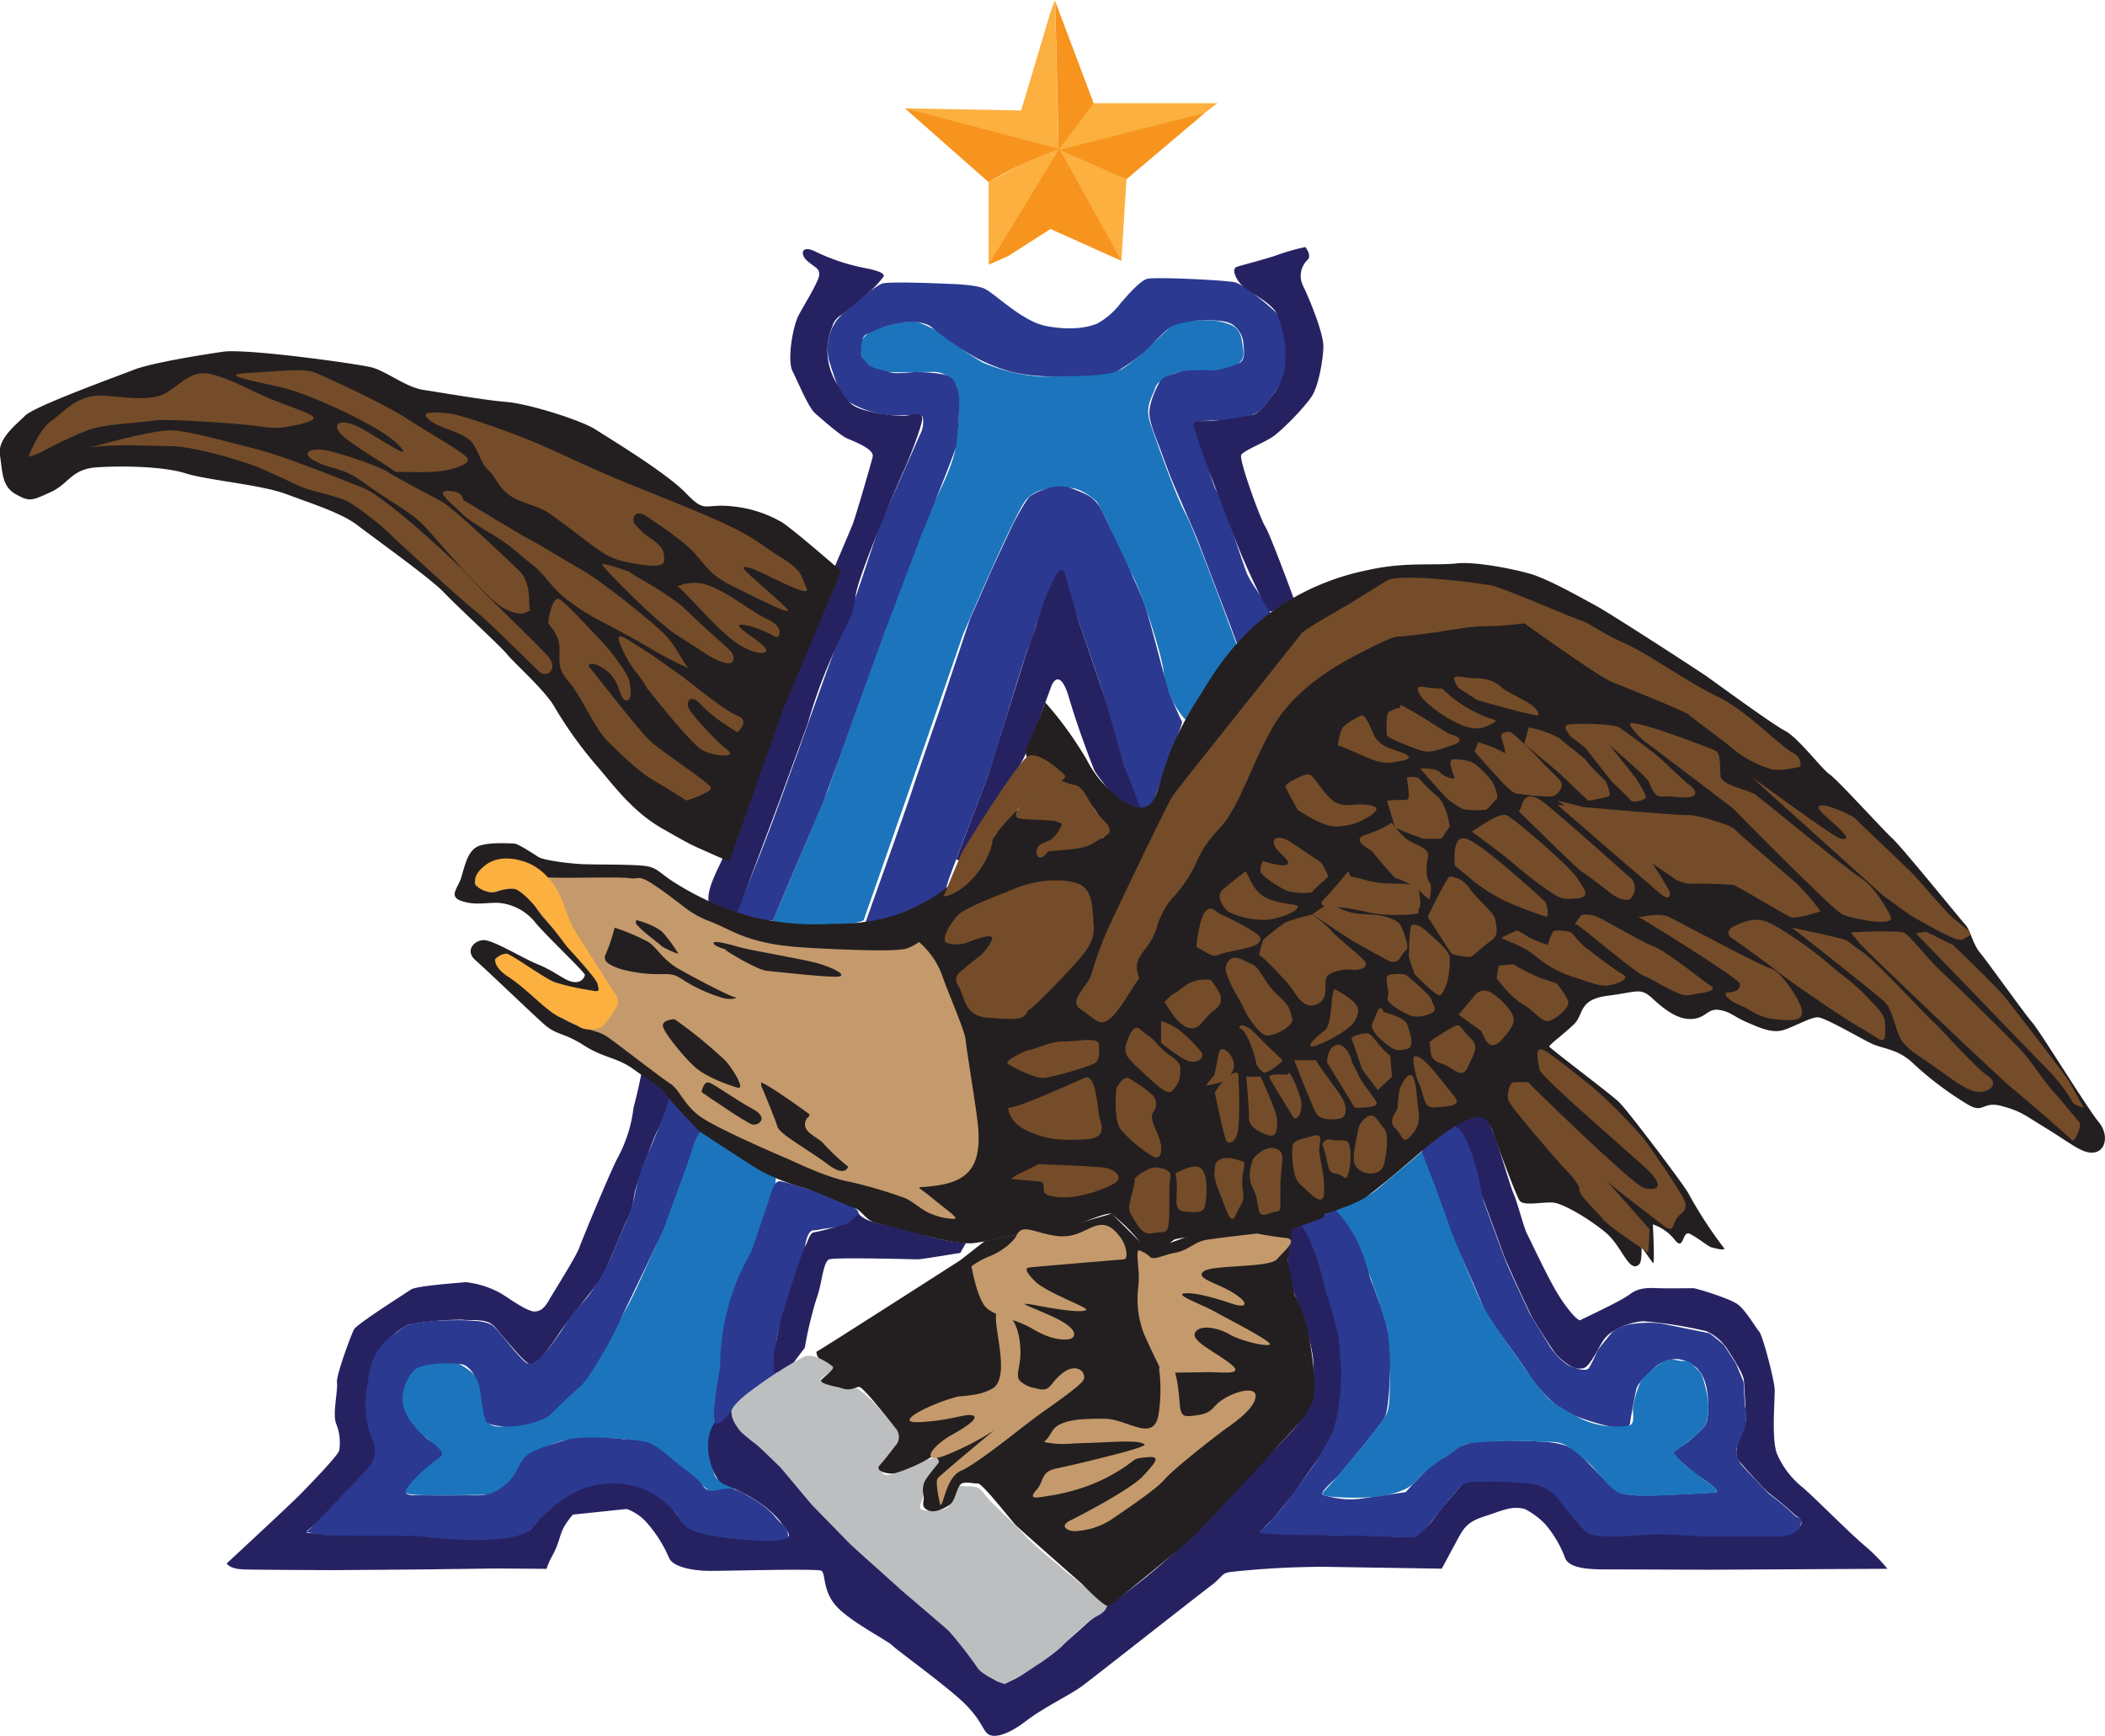 <svg id="Layer_14" data-name="Layer 14" xmlns="http://www.w3.org/2000/svg" viewBox="0 0 372.67 307.34"><defs><style>.cls-1{fill:#1c75bc;}.cls-2{fill:#262262;}.cls-3{fill:#2b3990;}.cls-4{fill:#bcbec0;}.cls-5{fill:#fbb040;}.cls-6{fill:#f7941d;}.cls-7{fill:#231f20;}.cls-8{fill:#c49a6c;}.cls-9{fill:#754c29;}</style></defs><path class="cls-1" d="M255.21,652.36c3.54.24,4.32,0,4.36-.18s-.06-.35-1.51-1.07c-2.28-1.14-1.82-1.26-2.51-3.65s.69-5,1.14-8.44.91-14.49,1.6-16.89,4.56-11.63,6.39-16.54,2.73-9.12,1.94-9.46-3.88-3.31-6.39-4.91-6.16-4.45-6.16-4.45a32.54,32.54,0,0,1-1.94,4.68c-.91,1.83-4.79,14-6.85,18.37s-3.65,8.55-6.27,12.66a79.74,79.74,0,0,1-11.36,13.8,16.2,16.2,0,0,1-7.35,4.28c-1.33.33-3.07.73-4.1-.17-1.34-1.18.1-3.13-.92-5.94-1.34-3.72-5.58-5.14-6.16-5.24-4.56-.8-4.22-.23-6.38,1.14s-2.4,5.93-1.81,8.67a4.45,4.45,0,0,0,.71,1.67c1.2,1.66,2.88,1.29,4.18,3a3.1,3.1,0,0,1,.76,2.1c-.12,1-1,1.6-2.12,2.53-2,1.64-3.72,3.13-3.51,4s3,.9,14.22.7a6.49,6.49,0,0,0,2.41-.47c1.78-.75,2.49-2.09,3.52-3.41.5-.64,3.75-4.73,8.33-5.74.36-.08,1.49-.13,3.76-.23a39,39,0,0,1,6.81,0,17.19,17.19,0,0,1,5.85,2Z" transform="translate(-129.57 -388.35)"/><path class="cls-2" d="M231,656.53l9.52-1a8.58,8.58,0,0,1,3.5,2.36,22.93,22.93,0,0,1,4,6.31c.68,1.6,4.1,2.2,6.61,2.28s19.62-.46,20.38,0,.15,3.65,2.74,6.39,8.9,5.93,9.81,6.84,10,7.45,12.93,10.42,3,4.49,4,5.25,3.42.23,6.69-2.28,7.76-4.57,10-6.24,20.3-15.89,22.74-17.72,1.67-2.28,4-2.51a155.9,155.9,0,0,1,16-.86l20.91.33s1.6-3,2.74-5.1,1.75-3.19,4.86-4.18,4.72-1.9,7.08-1.29a13.53,13.53,0,0,1,3.7,2.77,20,20,0,0,1,3.37,5.71c.57,2,4,2.22,7.24,2.22s18.2.06,18.2.06l31.71-.17a33.18,33.18,0,0,0-4.39-4.39c-3.26-2.85-8.67-8.39-10.73-10.1a15.37,15.37,0,0,1-4.39-5.76c-1.08-2.34-.4-9.87-.46-11.52s-2.11-9.52-2.73-10.21-2.4-3.82-3.82-4.85-7.3-2.85-7.88-2.85-4.44.06-6.15,0-3.43-.17-5.08,1.09-8.38,4.33-8.73,4.56-2.05-1.49-3.93-4.51-5-9.81-5.53-10.78-1.77-5.81-2.34-7-2.8-9-3.54-10.66-.85-2.62-1.37-3.25-.74-1.09-1.94,0l-3.82,1.62a64.78,64.78,0,0,1,2.85,6.13c1.12,2.78,1.3,4.43,2.57,7.48.28.68,3.08,8.38,3.59,9.75s4.51,10,4.91,10.72,3,4.79,3.82,6,3.19,3.08,4.28,3.08,1.37.17,2.73-1.94,1.66-3.71,3.77-4.79a11.35,11.35,0,0,1,5.07-1.65,76,76,0,0,1,11.18,1.76,8.87,8.87,0,0,1,3.65,3.08c.92,1.49,2.91,4.4,3,5.71s.28,5.19.34,6.61-1,2.51-1.14,3.37-1.2,3,.06,4.39,3.93,4.45,5.25,5.59a58,58,0,0,1,4.67,3.93c.08,0,1,.51,1,1.22a1,1,0,0,1-.14.48,2.49,2.49,0,0,1-1.09,1.07,7.73,7.73,0,0,1-3.84.83,200.07,200.07,0,0,0-20.82-.4c-1.76,0-9.75.23-10.83,0a3.34,3.34,0,0,1-1.18-.38,6.31,6.31,0,0,1-1.41-1.38l-.63-.71c-1.93-2.27-2.75-4.2-4.88-5.46a9.17,9.17,0,0,0-1.66-.73,12.46,12.46,0,0,0-4.16-.69c-5.66-.13-8.5-.17-9.41.57-.29.24-.06.11-2.81,3.28-.29.33-.81.93-1.46,1.77s-.73,1-1,1.39a8,8,0,0,1-2.85,2.3,9.05,9.05,0,0,1-4.11.52c-.79,0-.91-.06-2.48-.13-1.3,0-2.23-.06-2.77-.06-3.24,0-8.87-.18-12-.29-1.47-.05-3.61-.14-6.22-.29a13.85,13.85,0,0,1,2-2.16s3.53-4.11,4.22-5.14,2.74-4.05,3.48-5,3.29-5.08,3.67-6.92,1-6.18,1.06-7.17c.32-4.16-.38-7.2-1.14-11.4-1.83-10.18-3.5-9.82-4.36-14.35-.09-.43-.3-1.63-1.18-2.06a2.8,2.8,0,0,0-2.4.37,21.45,21.45,0,0,0-.2,8.81c.53,2.69,1.17,3.07,2.63,8,1,3.42,1.55,5.27,1.6,7.82a19.49,19.49,0,0,1-1.11,6.89c-1.21,3.3-2.9,4.61-7.45,9.28-5.9,6.06-4.71,5.56-10.19,11-2.17,2.16-4.82,4.79-8.55,8-6.77,5.82-8.22,5.9-13.05,10.38,0,0-3.68,3.42-6.62,5.57l-2.39,1.73c-1.55,1.12-1.84,1.35-2.46,1.73-2.26,1.38-3.12,1.3-3.46,1.25a3,3,0,0,1-1.32-.6,15.46,15.46,0,0,1-4.43-5.1c-.48-1-5.68-5.46-16-14.42-2-1.7-3.57-3.07-5.48-5-1.12-1.13-2-2.1-3.68-3.76-.24-.25-.9-.9-1.74-1.79s-1.22-1.34-1.48-1.64c-.54-.62-.92-1.09-1.12-1.33s-1.62-2-2.73-3.26a37.05,37.05,0,0,0-4.92-4.95c-.18-.14-.8-.61-1.62-1.3a15.6,15.6,0,0,1-1.56-1.4c-1.38-1.59-.93-3.12-1.73-3.44s-2.07.81-2.76,1.7c-2.92,3.75-.41,9.69.76,10.72.52.46.48.33,2.58,1.28,5.27,2.39,7.45,4.91,8.31,6.06s1.68,2.09,1.14,2.45c-.34.23-6.21.23-9.81.11s-8-1.54-9.29-3.3-2.91-4.05-4.39-4.8-4.85-2.16-6.45-2-10.21,1.65-10.95,2.79a71.26,71.26,0,0,1-4.79,6c-.46.34-7.3.85-8.38.8s-13.07-.23-13.81-.17-6.5.17-10.38,0-6.27,0-6.84-.17.45-.63,2.45-2.45,3.48-3.94,5-4.79,5.59-6.39,5.48-7,.51-1-.92-3.42c0,0-1.31-3.77-1.54-4.74s.92-6.44.92-7,1.48-2.85,2.16-3.94a15,15,0,0,1,4.28-3.48,51.87,51.87,0,0,1,9.58-.91c1.71.23,4.39-.34,5.76,1.26s3.65,4.33,4.74,5.42,2.05,1.93,2.79,1,2.8-3.59,3.82-5.19,6.9-8.95,7.47-9.69,3.94-9.13,4.45-10.15c1.81-3.61.83-3.56,2.17-7.3,1.94-5.42,2.91-8.13,3.85-9.71s2.33-3.59,1.58-5a4.47,4.47,0,0,0-1.25-1.47,5.71,5.71,0,0,0-1.21-1.47,6,6,0,0,0-2.45-1.24c-.31,1.59-.75,3.65-1.38,6a24.73,24.73,0,0,1-2.73,8.73c-1,1.71-6.28,14.37-6.85,16s-4.62,8-5.36,9.3-1.42,2.05-2.62,2.05-3.94-1.94-5.71-3.08a16.3,16.3,0,0,0-6.44-2.11c-.91.11-8.73.63-9.7,1.31s-9.58,6.1-10.09,7.07-3.2,8.22-3,9.41-.8,5.48-.18,7.19a8.93,8.93,0,0,1,.57,4.85c-.34,1-5.19,6-6.9,7.75s-13,12.21-13,12.21.34,1,3.14,1.08,15.8.12,16,.12l15.4-.12,12.94-.17,9.13.06a13,13,0,0,1,1-2.28c1.38-2.51,1.25-3.7,2.16-5.25A13.28,13.28,0,0,1,231,656.53Z" transform="translate(-129.57 -388.35)"/><path class="cls-3" d="M183.76,659.63c.69-.38,7.38-7.53,8.6-8.83,1.95-2.07,3.36-3.19,3.57-5.17s-1.06-2.8-1.52-6.37a19.24,19.24,0,0,1,.15-5.34c.33-2.49.62-4.72,2.07-6.7a9.24,9.24,0,0,1,2.31-2.36c.25-.17.72-.44,1.44-1a9.83,9.83,0,0,1,1-.7,5,5,0,0,1,1.93-.53c1.62-.23,2.42-.34,2.74-.37s1.8-.14,4-.15a30.48,30.48,0,0,1,3.58.13,7.22,7.22,0,0,1,2.93.66c.27.16.54.36,1.86,1.92,1.12,1.32,1.59,2,2.56,3.07,1.57,1.78,1.92,1.88,2.13,1.91.8.12,1.66-.41,3.34-2.38a53.59,53.59,0,0,0,3.83-5.5c2-2.9,2.32-2.38,4.3-5.31a33.63,33.63,0,0,0,3-5.27c.48-1.06.64-1.57,1.79-4.24.76-1.78,1-2.23,1.26-2.89,1.49-3.52,1.2-4.81,2.4-8.55.73-2.29.91-2,2.62-6.27,1.14-2.84,2-5.21,2.49-6.78a16.09,16.09,0,0,0,2.43,2.7c1.64,1.45,2.76,1.81,2.9,2.9.08.61-.22.85-.87,2.34-.51,1.19-.6,1.68-1.1,3.17-.78,2.36-3.15,8.57-4.33,11.94-.53,1.52-7.6,15.89-8.29,17.49s-4.94,9.35-6.69,10.8-4.49,4.18-5.25,4.94-3.8,1.83-6.46,2-4.18-.31-4.72-.69-.91-3.87-1.21-5.78-1.75-4.18-3.12-4.48-7.68-.46-8.75,1.29a7.45,7.45,0,0,0-1.82,5.4c.4,3.16,3.44,5.7,4.19,6.33,1.26,1.06,3,2.1,2.73,3a.88.88,0,0,1-.38.45,29.9,29.9,0,0,0-5.25,4.72c-.77.95-.83,1.36-.71,1.6s.92.37,1.2.37c3,0,6,.07,9,0,2.59,0,3.95.19,5.76-.74a7.77,7.77,0,0,0,1.25-.81c2.87-2.18,2.37-4.27,4.67-5.86a19.16,19.16,0,0,1,3.46-1.42c1.06-.38,2.16-.73,2.86-.92s3.14-.81,9.45-.26c3.07.27,4.6.4,5.34.71,2.31,1,3.36,2.47,6.92,5.09a15.69,15.69,0,0,1,1.44,1.18c1.3,1.21,1.16,1.51,1.76,1.9,1.48,1,2.79-.59,5.32.18a11.42,11.42,0,0,1,2.08,1.05,20.43,20.43,0,0,1,3.29,2.19c1.46,1.21,1.49,1.63,2.89,2.93a3.24,3.24,0,0,1,.56.69,2.52,2.52,0,0,1,.43,1.38c-.27,1.15-6.12.71-8,.56-8.07-.68-9.66-1.8-10.57-2.74s-.61-1.18-1.83-2.52a14.74,14.74,0,0,0-5.85-3.91,15.24,15.24,0,0,0-10.68.42,21.18,21.18,0,0,0-6.54,4.68c-1.49,1.42-1.54,1.77-2.32,2.49,0,0-3.32,3-20,.93l-16-.08Z" transform="translate(-129.57 -388.35)"/><path class="cls-3" d="M257.07,630.42a40.68,40.68,0,0,1,5.5-20.43c1.38-4,2.37-6.91,2.94-8.62.85-2.52,1-3.7,2.06-3.87.45-.08,5.17,1.44,8,2.28s5.32,2.13,5.86,3,.15,2.66-1.3,2.66a33,33,0,0,0-3.95.39c-1.45.15-1.45.3-2.66.38s-1.52,3.49-1.52,3.49c-.5,1.36-1.92,5.29-3.2,9.22-.37,1.16-.87,2.74-1.34,4.82a20.14,20.14,0,0,0-.45,2.24c-.34,3.13.74,4.77-.22,5.68-.16.14-.16.08-1.52,1l-.85.6c-.48.34-1.24.88-2.11,1.55a18.64,18.64,0,0,0-1.76,1.46,15.14,15.14,0,0,0-1.39,1.79c-.29.37-2,2.56-2.68,2.36S255.66,638.31,257.07,630.42Z" transform="translate(-129.57 -388.35)"/><path class="cls-3" d="M378.44,652.55a83.37,83.37,0,0,1,6-6.08,16.35,16.35,0,0,1,6.54-2.89,104.52,104.52,0,0,1,10.95,0c2.51.15,5.25.3,7.22,2.21,1.45,1.39,3.88,4.05,5.86,5.85a4.55,4.55,0,0,0,2.09,1.21,10.26,10.26,0,0,0,1.34.19c.11,0,.69.07,1.33.09,1.64.06,4.65-.08,6.11-.15l4.42-.21,1.12-.06c2.21-.13.6-.05,1.15-.08l.4,0a.57.57,0,0,0,.29,0,.54.54,0,0,0,.24-.23c.22-.42-2.44-2.2-2.45-2.2a31.7,31.7,0,0,1-4.94-4.11.67.67,0,0,1-.21-.41c0-.61,1-.89,2.65-2.16.6-.47,1-.87,1.85-1.65,0,0,.29-.28.7-.74a3.81,3.81,0,0,0,.44-.56,3.08,3.08,0,0,0,.28-.84s.07-.35.1-.68c.48-5.39-1.25-7.63-1.25-7.63a5.69,5.69,0,0,0-4.25-2.44,6.32,6.32,0,0,0-4.19,1.75c-1,1.07-2.73,2.44-3,3.73s-1,5.17-1.07,5.78-.22.76-1.75.91-8.54-2-10.31-3.2a25.64,25.64,0,0,1-6-6.46c-1.59-2.51-7.07-9.66-7.9-11.63-.92-2.16-.78-2-3.73-8.6-.68-1.51-1.29-2.85-2.06-4.84-1.15-2.94-1.08-3.22-1.9-5.35-2.2-5.71-4-7-3.23-8.83.3-.69,1.21-1.37,3-2.73,1.47-1.12,2.21-1.67,2.8-1.61s1.82.51,3.73,6.86c1,3.24.7,4.35,1.65,6.9.85,2.31,3.3,9.12,4,10.75s3.87,8.41,4,8.64,3.44,5.61,3.65,5.93a11.2,11.2,0,0,0,3.06,3.06c1.34.66,3.17,1.22,3.7.54a24.33,24.33,0,0,0,1.48-3c.35-.64,2.61-3.3,2.61-3.3a7.5,7.5,0,0,1,3-1.42,20.22,20.22,0,0,1,5.42-.21c.69.1,8.79,1.76,8.79,1.76a26.69,26.69,0,0,1,2.56,2.06c.35.46,2.22,3.43,2.22,3.43l1.3,3.12.23,4.25a8.09,8.09,0,0,1,0,3.79c-.53,1.75-1.52,3.49-1.54,4.06a4.15,4.15,0,0,0,1,2.65c.78.88,4.84,5.12,4.84,5.12,1,.74,2.1,1.59,3.19,2.56.53.46,1,.92,1.48,1.37.47.19,1.07.49,1,.91,0,.86-.66,2.75-4.61,2.69s-12.24,0-12.24,0-6.88-.43-9.07-.4-10.46,1.12-12.16-.46a54.83,54.83,0,0,1-4.34-5,7.64,7.64,0,0,0-5.63-3.52,59.23,59.23,0,0,0-8-.33c-1.84.08-3.33-.25-4.17.71s-4,4.69-4.74,5.71a17.79,17.79,0,0,1-3,3.22c-.55.32-4.43.17-5.72.06s-15.21-.27-15.21-.27-6.5-.07-6.9-.42.14-.17,1.52-1.69a54.26,54.26,0,0,0,3.63-4.23c1.3-1.72,4.89-6.81,4.89-6.81l2.64-4.61a26.15,26.15,0,0,0,1.29-5.47,38.13,38.13,0,0,0,.32-7.05c-.09-1.13-.31-3.87-.45-4.87s-1.36-5.34-1.68-6.3c-1-3-.88-3.39-1.61-5.85a30.56,30.56,0,0,0-2-5.39c-.49-1-1-1.77-1.29-2.3a13.1,13.1,0,0,0,4.31-1.83c.92-.61,1.17-1,1.75-1,1.95-.09,3.58,3.54,4.1,4.71a21.86,21.86,0,0,1,1.75,5.82,7.63,7.63,0,0,0,.73,2.85h0c.91,2.43,3,7.83,3.11,10.8s-.07,10.95-.91,12.7S366.2,650,366.2,650s-3.2,2.74-2.44,3a15,15,0,0,0,6.92.68Z" transform="translate(-129.57 -388.35)"/><path class="cls-1" d="M366.07,602.66a22.32,22.32,0,0,1,4.78,7.8c.17.52.63,2,1.4,4.26.5,1.42.93,2.58,1.21,3.33.59,1.86,1.17,3.72,1.76,5.58a60.18,60.18,0,0,1,.46,8.24c-.17,3,.11,5.79-.89,7.3s-3.6,4.82-3.6,4.82l-5,6-2.53,2.75s-.13.38,1.54.61a44.93,44.93,0,0,0,8.21,0c2.17-.29,5.19-1,6.58-2.48a21.88,21.88,0,0,1,5.13-4.3c1.9-1,2.72-2.36,4.74-2.7a77.13,77.13,0,0,1,11.67-.29c2.78.22,3.9-.26,5.76,1a27.51,27.51,0,0,1,4,3.26c1.25,1.19,3.47,4.53,5.45,5a26.48,26.48,0,0,0,6.16.34c1.2-.07,9.78-.42,10.34-.57s.07-.77-.54-1.22-3.77-2.74-4.75-3.59-2.13-2.12-2-2.28,1.71-1.33,2.59-2,2.86-2.47,3.12-3.23a11.51,11.51,0,0,0,.06-5.41c-.53-2.2-.78-3.34-1.54-3.95s-1.08-1.64-2.46-1.6-2.41-.78-3.95.31a13,13,0,0,0-3.7,3.31,16.81,16.81,0,0,0-1.38,4.56c-.16.82.46,2.9-.68,3.24a14.57,14.57,0,0,1-9.46-1.67c-3.77-2.2-4.35-2.43-5.91-4.3s-4.07-5.51-4.66-6.34-5.13-7.13-6.26-9.64-3.4-7.92-4.31-10.14-3.66-10-3.66-10c-.82-2.13-1.65-4.27-2.48-6.4l-1.58,1.37c-2.55,2.18-2.44,2-4.94,4.14a21.74,21.74,0,0,1-2.41,1.93A20.91,20.91,0,0,1,369.7,601C368.79,601.42,367.56,602,366.07,602.66Z" transform="translate(-129.57 -388.35)"/><path class="cls-2" d="M272.05,627a68.82,68.82,0,0,1,2.06-8.67c1-2.58,1.14-6.61,2.28-7s15.21,0,15.74,0,7.45-1.14,7.45-1.14l1-1.75a38,38,0,0,1-6.77-1.22,63,63,0,0,0-8.36-2.21c-3.12-.53-3.85-1.76-3.85-1.76L279.66,605s-5.08,1.46-5.93,1.53-1.14,1.79-1.68,2.6-4.25,12.76-4.25,12.76l-1.27,6.32v3.11s2,.53,3-.92S272.05,627,272.05,627Z" transform="translate(-129.57 -388.35)"/><path class="cls-4" d="M260.86,642s-2.55-2.68-1.54-4.39,6.66-5.46,7.21-5.82a56.28,56.28,0,0,1,5.33-3.19c1.54-.68,3.37.63,4.17,1s1.48.91.62,1.59-2.45,1.37-1.25,1.77,2.11,1.2,3.59,1.26,1-1.28,3.65.95,3.88,4.29,5.14,5.61,2.5,2.5.91,3.59-3.08,3.14-3.08,3.71-.06,1.71,1.59,1.36,1.54-1.19,3.66-1.65,3-1.31,4.39-1.25,1.54-.52,0,1.54-2.17,1.88-2.06,4-2.05,3.71.52,3.71,3.7,0,4.45-1.72-.46-2.85,1.42-2.62,3-.34,4.22,1.37,5,4.9,7.19,7.36,13.39,11.38,14.14,12,.2,1.54-1.41,2.37-5.43,4.53-6.34,5.5a39.1,39.1,0,0,1-4.54,3.33,42.11,42.11,0,0,1-5.35,3.14c-.38,0-4-1.56-4.83-2.82a80.61,80.61,0,0,0-5.11-6.58c-.65-.59-8.4-7.2-8.4-7.2l-9.07-8.18-6.77-6.93-5.51-6.57s-4.06-4-4.62-4.36S260.86,642,260.86,642Z" transform="translate(-129.57 -388.35)"/><path class="cls-1" d="M266.35,551.34c.23-.23,9.81-23.12,9.81-23.12l8.67-24.56,9.58-25.4s3.57-6.47,4.26-10.27,1.06-10.72,0-11.79-2-2-3.88-2-6.84.15-8.44,0-3.73-1-4.34-3.05.31-3.42,2.29-4.33,6.08-1.83,7.68-1.45a20,20,0,0,1,6.31,3.58,38,38,0,0,0,5.4,3.65,33,33,0,0,0,10,2.43c2.89,0,12.24-.3,14.22-1.21s7.14-6,8.74-7.46,6.77-1.54,8.9-1.07,3.5,1,3.88,3.35.76,3.43-1.37,4.57-8.29.61-9.66,1-3.88,1.36-4.33,2.89-1.9,3.11-.84,6.23,4.56,13,6.24,16,9.5,24.41,9.58,24.64-.92,1.44-3,3.8-4.18,5-5.32,6.31-.53,2.59-1.67,1.29a16.22,16.22,0,0,1-3.5-8.21c-.54-4-4.34-15.13-5.71-17.34s-4.86-10.87-6.16-12.7c0,0-2.35-2.2-4.48-2.36s-5.86-.3-7.91,2-11.26,24-11.26,24L289.92,530l-7.45,21.3s-1.52.83-5.47.83H266.35Z" transform="translate(-129.57 -388.35)"/><path class="cls-3" d="M282.78,551.72s7.37-20.61,8.13-23,4.87-14.22,4.87-14.22,5.44-16.35,5.55-16.6l3.8-8.65,3.83-8.2s2.28-4.34,3-4.85,4.38-2.54,7.28-1.4,4.25,1.52,5.6,4.39,6.26,12.95,7.43,16.41,3.86,14.47,4.38,15.65,2,4.69,2.21,4.85-4.41,12.16-4.95,13.76a8.11,8.11,0,0,1-1.9,2.89s-1.21-2.43-2.35-5.47-3.5-11.53-4.19-14.21S320,497,319.05,493.92s-1-4.33-2.74-2.51-3.65,9.43-4.64,11.56-6.16,20.08-7.6,23.88-5.71,14.83-6.54,17.26-.69,3.42-2,4.11-9.2,3.19-10.49,3.5A4.8,4.8,0,0,1,282.78,551.72Z" transform="translate(-129.57 -388.35)"/><path class="cls-3" d="M260,549.9a11.14,11.14,0,0,0,6.4,1.44l8.94-21.05s2.83-7.62,4.17-11.44,6.25-17.53,7-19.39l6.17-16.36s6.07-14.78,6.23-16a63.21,63.21,0,0,0,.46-8.65c-.23-1.49-.61-2.93-2-3.54s-4.9-.69-5.7-.68-3.61.42-4.69,0-3.25-.61-3.91-1.53-1.1-.93-1.07-2.18.19-2.62.91-2.94,2.73-1.25,3.22-1.39a23.79,23.79,0,0,1,4.85-.9c1.13.08,2.91.3,3.77,1.21a58.09,58.09,0,0,0,6.7,4.66,29,29,0,0,0,7.34,3.06,31.36,31.36,0,0,0,7,.78c2.12-.06,9.74.09,11.69-1a33.45,33.45,0,0,0,5.29-3.9c.89-.81,3.27-3.63,4.61-4.13a18.66,18.66,0,0,1,6.08-.95c1.6.13,3.56.08,4.56,1a4.33,4.33,0,0,1,1.69,3.23c.18,1.7.17,2.75-.52,3.25a11.77,11.77,0,0,1-4.77,1.38c-1.65.07-4.92-.15-6.35.42s-2.63.6-3.29,1.84-1.89,3.83-1.71,5.74,1.72,5.36,2,6.24c0,0,1.16,3.2,1.77,4.75s4.34,10,4.65,10.8,5.66,14.78,5.78,15.12,1.91,5.17,1.91,5.17a28.94,28.94,0,0,0,2.51-3.39c1.31-2,3.3-2.68,2.62-4.22s-3.31-4.56-4.16-6.9-4.28-12.83-5.25-14.26-2.68-9.47-3.65-11.06,3.14-1.2,5.3-1.43c0,0,4.85-.4,6.16-1.71s4.05-5,4.4-6.45-.06-8.78-.8-9.92-6.45-5.87-8.05-6.27-14.22-1-15.58-.63-3.73,3.19-4.72,4.33a13.51,13.51,0,0,1-4.11,3.58c-1.59.68-4.63,1.29-9.05.45s-9.35-6.07-11.17-6.72-5.48-.73-7.3-.8-9.36-.38-10.57,0-6.47,4.64-8,6.43a8.67,8.67,0,0,0-1.44,7.1c.6,1.9,1.9,6.39,3.34,7.3a17.08,17.08,0,0,0,8.14,2.51c3.27,0,5.09-.07,5.09.15a4.67,4.67,0,0,1-.45,3.27c-.92,2.06-5.86,13.39-6.62,14.83s-4.94,15.14-6,17-8.29,22.43-8.89,24.1c-3.15,8.65-5.21,14.59-9,23.88C261.07,547.2,260.41,548.81,260,549.9Z" transform="translate(-129.57 -388.35)"/><path class="cls-2" d="M274.87,494.47s5.24-12.18,5.7-13.4,3.19-10.49,3.5-11.86-3.42-2.74-4.6-3.27-4.38-3.35-5.59-4.41-3-5.48-4-7.46.08-7.91,1-9.73,3.73-6.24,3.73-7.38-.61-1.14-2.05-2.35-1.15-3,1.44-1.68a35.87,35.87,0,0,0,8.37,2.82c2.12.38,3.87.91,3.65,1.52a16.06,16.06,0,0,1-2.27,2.53l-5.18,4.31a3.27,3.27,0,0,0-1.66,2.1,11,11,0,0,0,.44,9.41c2.2,3.85,2.69,4.62,5.4,5.38a29.11,29.11,0,0,0,6.84,1c1.14,0,3.28-1,3.25.47s-2.6,7.7-2.92,8.42-8.37,18.93-8.88,23-1.26,4-4.23,10.81a88.53,88.53,0,0,0-4.22,11.72l-5.19,14.19-5.15,13.7-2.16,5.7c-1.54.23-3.6.3-4.57-.89-1.45-1.77.38-5.36,1.52-7.77a102,102,0,0,0,6.54-18.48c.31-.91,6.54-16.43,6.54-16.43Z" transform="translate(-129.57 -388.35)"/><path class="cls-2" d="M358.67,494.47s-4.18-11.42-5.1-12.87-4.71-11.94-4.25-12.7,3.42-1.9,5.24-3,6.16-5.63,7.3-7.46,1.9-6.08,2-8.59-2.74-9.2-3.65-11a3.93,3.93,0,0,1,.84-4.48c.83-.76-.38-2.28-.38-2.28a40.1,40.1,0,0,0-4.64,1.29c-1.52.61-6.24,1.82-7.45,2.2s0,2.76,1.48,3.85,4.75,2.66,5.67,4.66a18.61,18.61,0,0,1,1.4,7.07,10.31,10.31,0,0,1-2,6.85c-1.72,2.22-2.56,3.38-3.65,3.74a64.49,64.49,0,0,1-7.38,1.13c-1,.05-2.89-.06-3.2.39s2.09,6.47,2.44,7.69,2.78,7.14,3.76,9.94A137.61,137.61,0,0,0,353,494.47c1.2,2,1.31,2.42,2,2Z" transform="translate(-129.57 -388.35)"/><path class="cls-2" d="M299.73,540.84c.16-.38,9.9-15.89,11.11-18.33s4.86-12.77,5-13,1.44-2.89,3,2.43,4,11.69,4.48,12.8,6.7,8.65,6.7,8.65l2-.61L328.61,524l-3.29-11.63L320.42,498l-2.06-7c-.12-.76-.35-1.63-.79-1.71s-.85.24-2.21,3.27a44.24,44.24,0,0,0-2.34,6.61l-1.93,5.39-6.76,21.58-5.47,14.37Z" transform="translate(-129.57 -388.35)"/><path class="cls-5" d="M317.53,417.11l10.57,17.42.91-14.45-9.43-4.64Z" transform="translate(-129.57 -388.35)"/><polygon class="cls-5" points="175.03 32.26 175.03 46.86 187.95 28.76 185.52 26.56 175.03 32.26"/><path class="cls-5" d="M289.77,407.53l20.59.38,5.19-17.41.8-2.15.58,24.64-1.84,1.92Z" transform="translate(-129.57 -388.35)"/><polygon class="cls-5" points="213 20.1 190.39 26.98 187.95 28.76 185.52 26.56 186.87 24.96 193.58 18.27 215.52 18.27 213.28 20.02 213 20.1"/><path class="cls-6" d="M308.06,433.69l7.49-4.79,12.55,5.63-11-19.81L304.6,435.21Z" transform="translate(-129.57 -388.35)"/><path class="cls-6" d="M304.6,420.61c1.69-1,3.57-2.05,5.65-3.05a69,69,0,0,1,6.82-2.84l-27.3-7.19Z" transform="translate(-129.57 -388.35)"/><path class="cls-6" d="M317.16,414.88l11.85,5.2,13.84-11.71Z" transform="translate(-129.57 -388.35)"/><path class="cls-6" d="M317,414.88l6.19-8.26h0l-6.81-18.06c0,.38.54,22.85.55,23.23Z" transform="translate(-129.57 -388.35)"/><path class="cls-7" d="M364.26,603.26s5-1.54,7.07-2.91,8.78-7.17,8.78-7.17,4.68-4.18,7.65-5.72,4.8-2.37,6.08,1.24,4.07,11.15,4.75,12.22,4.34.15,6.09.38,6.31,2.89,9.2,5.32,4.13,7.36,5.93,5.55c.46-.45.38-3,.38-3s1.6,2.21,2,2.81,0-6.84,0-6.84a8.31,8.31,0,0,1,3.88,2.74c1.67,2.13,1.29-1.75,2.66-1.07s3.27,2.21,3.72,2.36,3.12.84,2.21,0a75.53,75.53,0,0,1-6.08-9.35c-.31-.92-10.8-14.83-12.4-16.35s-12.24-9.51-12.32-9.81,2.66-2.28,4.41-4,.69-4.34,5.93-5,5.78-1.52,7.91.46,4.49,3.8,7,3.65,2.74-1.9,4.79-1.6,2.51,1.14,5,2.21,4.56,2,6.61,1.29,4.64-2.2,5.86-2.2,7.45,3.65,9.5,4.64,4.72.91,7.46,3.57a58.24,58.24,0,0,0,9.73,7.3c2.74,1.6,2.51-.76,6,.23s3.73,1.46,7.91,4,6.46,4.63,8.51,4.17,2.36-3.35.61-5.4-10.34-16-11.71-17.56-8-10.88-9.28-12.4-1.67-3.95-2.58-4.94-11.26-13.77-12.93-15.29-9.66-10.34-11.1-11.33-5.51-6.46-7.91-7.72S433,509,431.67,508.07s-16.76-10.95-19.5-12.44-8.56-4.79-11.75-5.7-9.81-2.17-12.89-1.83c-3.94.44-9.22-.31-15.74,1.18a43.8,43.8,0,0,0-17,7.33c-6.74,4.94-10.33,10.85-12.77,14.88a56.23,56.23,0,0,0-5.4,10.3c-2.08,5.49-2.17,8.82-4.38,9.47s-5.14-2-6.54-3.33a19.32,19.32,0,0,1-3.7-5,63.72,63.72,0,0,0-7.36-10.19c-.46,1.27-1.2,3.19-2.24,5.5s-1.33,2.67-1.22,3.5c.22,1.55,1.66,2.19,5.82,4.86,4.53,2.92,5.67,4,6.57,5.34s2.13,3.88,1.37,4.64-2.31-.35-8-2.75c-5-2.09-6.17-2.37-7.43-1.94-1.7.58-2.26,2-3.73,4.29a43.94,43.94,0,0,1-8.65,9.34,30.15,30.15,0,0,1-10.51,5.3,35.58,35.58,0,0,1-9.53,1.09,47.89,47.89,0,0,1-14.54-1.26,51.29,51.29,0,0,1-13.12-5.76c-3.1-1.9-3.33-2.85-5.47-3.19s-9-.23-11.41-.35-6.73-.68-7.64-1.25-3.65-2.4-4.34-2.4-5.13-.34-6.73.69-2.05,3.53-2.62,5.36-2.28,3.31,0,4.11,4.1.34,6.39.34a9.29,9.29,0,0,1,6.84,3.63c2.05,2.41,8.78,8.8,8.67,9.14a1.62,1.62,0,0,1-1.83,1.26c-1.48,0-3.3-1.83-6.38-3.08s-8.1-4.45-9.81-4.34-3.2,1.94-1.37,3.54,9.81,9.24,12.09,11.29,3.53,1.49,7.07,3.77,5.93,2.16,8.78,4.22,4.91,3.19,5.94,4.67,5.8,6.38,5.8,6.38,8.68,5.72,10.85,7a38.14,38.14,0,0,0,7.67,3c2.65.81,7.83,3.22,9,3.59s2.05,2.29,3.73,2.61,8.55,2.2,9.15,2.37,5.67,1.44,7.95,1.22,6.39-1.26,7.87-1.49,5.53-.68,7-.68,8.82-3.53,9.73-3a28.88,28.88,0,0,1,4.56,4.39c1.14,1.37,1,3,2.62,2.74s3.31-2.29,4-2.63a16.28,16.28,0,0,1,3.87-.45c.46,0,6.72-.35,8.32-.23s5-1.14,6.38-1.14a20.73,20.73,0,0,0,3.21-.35l4.32-1.59Z" transform="translate(-129.57 -388.35)"/><path class="cls-7" d="M258.72,540.9l3-8.6c.14-.4,6.34-17.94,6.49-18.35l10.29-24.47s-9.63-8.4-10.86-8.86a21.47,21.47,0,0,0-8.29-2.6c-5.22-.61-4.76,1.37-8.29-2.3s-13.36-9.58-16-11.29-12-4.61-15.82-4.91-11.67-1.68-14.74-2.14-6.6-3.36-9.21-4-22.12-3.36-26.26-2.75-12.75,2-15.82,3.21-17.51,6.42-19.2,8.11-4.91,4.12-4.45,7,.31,5.5,2.76,6.88,2.77,1.22,6.15-.31,3.68-4.13,8.29-4.43,11.82-.15,15.66,1.07,13.36,2,17.82,3.67,9.82,3.36,12.59,5.5,13.05,9.48,15.35,11.93,9.83,9.32,11.22,11,6.6,6.27,8.29,9.18a72.47,72.47,0,0,0,7.37,10.32c2.76,3.13,6.3,8.21,11.82,11.33,3.51,2,4.55,2.57,5.46,3,.55.27,1.17.53,1.91.86C256.15,539.82,257.66,540.46,258.72,540.9Z" transform="translate(-129.57 -388.35)"/><path class="cls-8" d="M292.27,555.14a14.5,14.5,0,0,1,4,5.64c1.07,3.18,4.11,10,4.26,11.72s2,12.83,2.21,15.41.15,5.63-1.45,7.61-4.18,2.58-7,2.89-2.51-.28.23,2,4.87,3.61,4,3.76a11,11,0,0,1-4-.86c-1.59-.52-3.57-2.47-4.94-2.9a78.44,78.44,0,0,0-9.73-2.84c-4.11-.78-9.66-3.55-11.26-4.22s-11.25-4.84-14.6-7-3.95-5-5.86-6.21-9.65-7.33-11.33-8.4-4.64-1.14-7.83-3.19a74.7,74.7,0,0,1-10.42-8.9c-1.44-1.67.92-1.6,3.27-.08a21.29,21.29,0,0,0,7.68,3.5c3.58.84,7.38,2,7.46.61s-.38-2.05-2.82-4.41-5.85-5.55-8.36-8.44-2.21-5-5.1-5.1-3.27,1-4.71.53-3.27-1.36-1.83-2.35,1.37-2.36,3.42-2.28,3.35-1.45,5.33,0-.09,1.83,3.49,2.06,12.52-.15,14.59.15,1.31-1,5.57,2,5.09,4.24,8.44,5.54,4.94,2.52,8.67,3.51,7.3,1.21,12.17,1.44,12.77.54,14.37-.07A8.13,8.13,0,0,0,292.27,555.14Z" transform="translate(-129.57 -388.35)"/><path class="cls-7" d="M238.38,552.6a37.21,37.21,0,0,1,5.94,2.52c1.48.91,2.5,3.08,5.24,4.68s9.41,5.07,10.15,5.13-.79.63-2.56,0a27.62,27.62,0,0,1-5.31-2.28c-2.33-1.31-2.33-1.83-4.73-1.83a25.51,25.51,0,0,1-7.53-.85c-2.22-.74-3.42-1.43-2.74-2.74A31.28,31.28,0,0,0,238.38,552.6Z" transform="translate(-129.57 -388.35)"/><path class="cls-7" d="M257.89,556.52c.46.31,5.65,3.56,7.47,3.73s11.41,1.26,12.78,1-1.12-1.58-3.76-2.33-11.93-2.29-13.87-2.86-4.83-1.31-4.61-.68,2.5,1.17,2.5,1.17Z" transform="translate(-129.57 -388.35)"/><path class="cls-7" d="M249,568.81a83.58,83.58,0,0,1,9.05,7.39c1.37,1.6,3.57,5.17,2.05,4.72s-5.55-1.83-7.6-3.73-5.25-5.85-5.55-7.07S249,568.81,249,568.81Z" transform="translate(-129.57 -388.35)"/><path class="cls-7" d="M253.78,581.72c.52.38,8,5.51,9,5.74s3.08-1.13,0-2.79-6.62-4.28-7.65-4.63S253.78,581.72,253.78,581.72Z" transform="translate(-129.57 -388.35)"/><path class="cls-7" d="M242.2,551.25c.69.16,3.64,1.08,4.73,2.22a29.59,29.59,0,0,1,2.69,3.65c.23.34-2.62-.92-3-1.32s-1.94-1.54-3-2.45a12.74,12.74,0,0,1-1.49-1.5Z" transform="translate(-129.57 -388.35)"/><path class="cls-7" d="M264.33,580c1.6.61,7.53,4.89,8.33,5.49s-.57.42-.57,2,2.62,2.37,3.42,3.51a36.59,36.59,0,0,0,4.22,3.91s-.45,2-3.65-.43-8.51-5.32-8.87-6.62-2.88-7.31-2.88-7.31" transform="translate(-129.57 -388.35)"/><path class="cls-7" d="M274.11,627.69c.22,0,25.47-16.2,25.47-16.2l4.3-3.37,4.79-1,9.47-1.51,8.25-2.37,5,5,3.31.91,5-1.81,9.3-.64,9.42-1.52-.86,6.4,1.18,6a28.42,28.42,0,0,1,2.21,5.65c.57,2.55,1.77,9.47,1.19,12.58s-5.79,7.78-7.38,9.71-12.8,13.91-14.6,15.55-13.61,11.2-14.21,11.67-4.82-3.93-4.82-3.93-10.72-9.43-11.64-10.33-6-7.55-6.83-7.47-2.54-.56-3.17.33-.88,2.81-1.77,3.43-2.72,1.64-4,.92-.4-1.51-.65-2.6a3.88,3.88,0,0,1,.26-2.57c.29-.57,2.16-2.85,2.4-3.15s-.38-1.75-1.87-.69A28,28,0,0,1,288,649.2c-.78.25-3.76-.26-2.66-1.44s2.63-3.34,3-3.72a2.29,2.29,0,0,0-.16-2.74c-.83-1-5.76-7.42-6.53-7.38s-1.34.73-2.92.28-4.21-.87-3.72-1.53,2.55-1.93,1.91-2.43a12.16,12.16,0,0,0-2.23-1.35C274.12,628.65,274.11,627.69,274.11,627.69Z" transform="translate(-129.57 -388.35)"/><path class="cls-5" d="M236.16,570.23a26.64,26.64,0,0,0,2.57-3.59c.83-1.34-.62-2.83-1-3.48-4-6.23-6-9.35-6.41-10.07-2.37-4.4-1.9-6.41-4.87-9.51a10,10,0,0,0-3-2.26c-.39-.19-4.54-2.07-7.64,0-.13.08-2.53,1.72-2.07,3.29.33,1.15,2.08,1.84,3.27,1.64.17,0,.16,0,.72-.18,0,0,1.24-.31,2.19-.44,1.69-.23,4.47,3.22,5.87,5,4.36,5.48,3.73,4.87,4.34,5.54,1.08,1.19,5.13,5.59,5.24,6.44s.74,1.54-1.25,1.08a45.42,45.42,0,0,1-6.33-1.42c-1.88-.74-7.87-5.07-8.56-5.08a3.2,3.2,0,0,0-2,1,1.55,1.55,0,0,0,0,.22c.1,1.56,2.28,2.86,2.28,2.86,3.83,2.52,6.81,6.24,9.48,7.32a19.14,19.14,0,0,1,2.19,1c.57.32.82.49,1,.61C232.88,570.62,234.07,570.88,236.16,570.23Z" transform="translate(-129.57 -388.35)"/><path class="cls-8" d="M296.05,654.87c.68-.23,1-5,3.76-6.16s10.95-7.87,13.46-9.69,7.07-4.91,8-6.16-.91-3.42-3.53-1.43-1.94,3.59-5,2.68a5.14,5.14,0,0,1-2.58-1.24c-.86-1,0-2.18.07-4.8,0-.6.11-5.59-2.74-7.36-.51-.32-.84-.53-1.14-.4-1.8.76,2.47,11.34-.91,13.8a9.12,9.12,0,0,1-2.73,1.06,25.61,25.61,0,0,1-3.43.43c-4.68,1.14-12,4.79-7,4.56s7.88-1.37,9.14-1.26,1.14,1-3.2,3.43-5.81,5.7-.57,3.42a49.39,49.39,0,0,0,7.87-4.11s-9.35,7.76-9.92,8.44S296.05,654.87,296.05,654.87Z" transform="translate(-129.57 -388.35)"/><path class="cls-8" d="M314.41,643.66c1.52-1.37,1.22-2.44,3-3.2s3.65-.91,7.68-.91,8.67,4.33,9.58-.68a29,29,0,0,0,.23-7.1c-.09-.63-.23-1.39.17-1.71s1.27-.08,1.83.34,1,1,1.42,5.27c.19,2,.17,2.72.74,3.2.35.29,1,.27,2.38.07,3.2-.46,2.44-1.52,4.95-3s5.55-2,5.47-.38-2.09,3.5-4.66,5.32-10,7.68-11.46,9.43-7.3,5.64-9.58,7.2a13,13,0,0,1-6,1.93c-1.22.15-3.42-.75-1-1.93s10.88-5.68,12.85-7.88,3.27-3.5.76-3.27-1.82.15-4,1.67a30.91,30.91,0,0,1-7.29,3.65,36.34,36.34,0,0,1-6.4,1.55c-2.43.43-3.42.5-2-1.09s.63-3.2,3.62-3.81,5.66-1.29,9.31-2.2,6.68-1.83,6.19-2.05-.59-.69-6.7-.38c-2.45.12-4.3.18-5.66.21a21.7,21.7,0,0,1-3.14.09A17.48,17.48,0,0,1,314.41,643.66Z" transform="translate(-129.57 -388.35)"/><path class="cls-8" d="M331.12,609.7c-.51.8.29,3.42,0,6.28a17.32,17.32,0,0,0,1,8.61c1.19,2.68,3.24,6.84,3.24,6.84l8.21-.13c2.51,0,6.69.64,3.63-1.64s-6.94-4-6-5.44,4.17-.7,6,.37,5.84,2.11,7.09,1.88-7.41-4.62-9.69-5.9-7.53-3.11-5.13-3.23,6.39,1.26,8.55,1.94,2.86-.11,0-1.94-6.95-2.62-5.36-3.87,11.6-.57,13-2.17,3.85-3.54,1.48-3.77-5-.77-5-.77-6.89.77-9,1.12-3.1,1.82-5.5,2.28-3.83,1.43-4.53.68A5.23,5.23,0,0,0,331.12,609.7Z" transform="translate(-129.57 -388.35)"/><path class="cls-8" d="M301.56,612.56s1,5.85,2.66,7.37,5.3,2,8.2,3.73,5,2,6.33,1.82,1.92-1.67-2.09-3.65-8.49-3.27-3.24-2.28,7.76,1.14,8.44.76-6.92-3-9.05-5.1-1.47-2.35-1.08-2.43,15.76-1.37,16.75-1.44.46-2.59-.53-3.88-2.13-2.59-4.11-2.13-3.79,2.39-7.5,1.82-5.73-2.13-6.72-.19-3.8,3.46-5.1,3.92A14.92,14.92,0,0,0,301.56,612.56Z" transform="translate(-129.57 -388.35)"/><path class="cls-7" d="M285.32,618.14" transform="translate(-129.57 -388.35)"/><path class="cls-9" d="M344.64,581.77s1.63,8.06,2.1,8.65,1.93.23,2.11-2.87a67.75,67.75,0,0,0,0-7.77c-.12-.58.35-2.1-1.17-1.28A11.07,11.07,0,0,0,344.64,581.77Z" transform="translate(-129.57 -388.35)"/><path class="cls-9" d="M352.75,579s2.84,6,2.91,7.56,0,3.19-1.45,2.81-3.61-1.56-3.53-3-.47-7.4-.47-7.4Z" transform="translate(-129.57 -388.35)"/><path class="cls-9" d="M357.85,578.26a19.3,19.3,0,0,1,2,4.68c.55,2.26-.78,4.28-1.4,3.11s-4-6.31-4.13-7,3.11-.39,3.11-.39Z" transform="translate(-129.57 -388.35)"/><path class="cls-9" d="M362.6,576.08c.31.94,3.74,5.22,4.6,6.7s.93,3.33-.39,3.62-3.51.28-4.21-.89-3.9-9.43-3.9-9.43Z" transform="translate(-129.57 -388.35)"/><path class="cls-9" d="M368.91,576.47c-.16-1.4-1.56-3.74-3-3s-1.4,3-1.4,3l4.91,8s4.44.19,3.82-1-2.58-3.43-3-4.44A20.82,20.82,0,0,0,368.91,576.47Z" transform="translate(-129.57 -388.35)"/><path class="cls-9" d="M375.69,575.3c-2.34-1.87-3.12-4-4.13-4s-2.9.62-2.7,1,1.76,5.07,1.84,5.3,2.81,3.76,2.81,3.76L376,579Z" transform="translate(-129.57 -388.35)"/><path class="cls-9" d="M374.49,567.53c.06,0,3.79,1,4.18,2.13.46,1.37,1.52,4.11,0,4.41s-1.75.54-3.42-.68-3.23-2.89-2.68-3.95,1-2.82,1.46-2.59A.81.81,0,0,1,374.49,567.53Z" transform="translate(-129.57 -388.35)"/><path class="cls-9" d="M378.29,560.88c.34.11,4.56,3.65,4.73,4.56s1.2,1.66,0,2.28a5.59,5.59,0,0,1-3.56.52c-.71-.23-4.75-2.23-4.21-3.31s-1-3.82.42-4A8.36,8.36,0,0,1,378.29,560.88Z" transform="translate(-129.57 -388.35)"/><path class="cls-9" d="M379,557.88s.06-5.48.49-5.71,1.41-.07,2.63,1.07,4,3.27,4.11,4.64a16,16,0,0,1-.46,4.41c-.15.38-.61,1.89-1.22,2.27s-4.56-3.78-4.56-3.78Z" transform="translate(-129.57 -388.35)"/><path class="cls-9" d="M382.34,550.67c.06-.17,3.39-7,3.89-7.13a4.72,4.72,0,0,1,3.64,2.28c1.31,1.88,4.33,4.19,4.45,5.43s.74,2.56-.75,3.64-3.3,2.8-3.65,2.91a12.76,12.76,0,0,1-3.36-.57C386.39,557.06,382.34,550.67,382.34,550.67Z" transform="translate(-129.57 -388.35)"/><path class="cls-9" d="M387.11,541.6c.08-.23-.68-5.63,2.13-4.71s13.31,10.57,13.76,11,.92,2.93.31,2.76a65,65,0,0,1-7.23-2.76,32.25,32.25,0,0,1-5.7-3.57C389.47,543.5,387.11,541.6,387.11,541.6Z" transform="translate(-129.57 -388.35)"/><path class="cls-9" d="M390.15,535.59c1.45-.91,4.87-3.42,6.16-2.89s11.1,9,12.4,11,2.66,3.5,0,3.73-2.89.07-5.55-1.75-5.94-4.71-7.08-5.62S390.15,535.59,390.15,535.59Z" transform="translate(-129.57 -388.35)"/><path class="cls-9" d="M398.44,532c.84-.46.36-5,5.16-1s12.56,11,14.31,12.5a2.61,2.61,0,0,1,.3,4c-.76.53-2.43-.16-3.49-1s-4.49-3.5-5.1-3.81S398.44,532,398.44,532Z" transform="translate(-129.57 -388.35)"/><path class="cls-9" d="M405.29,530.12s5.55,1.22,6.23,1.75,4.49,2.3,7.07,4.91a51.51,51.51,0,0,1,6.62,9.54c-.08.23.3,2-2,0s-6.39-5.48-6.39-5.48l-11.55-10s22.12,2,23.19,1.83,7.45,1.67,8.21,2.51,9.05,7.91,10.8,9.43a43.24,43.24,0,0,1,4.41,5.09s-4.33,1.5-5.4,1-9.28-5.43-10-5.66a70.52,70.52,0,0,0-7.3-.22,5.35,5.35,0,0,1-3.42-1.07C425.13,543.2,405.29,530.12,405.29,530.12Z" transform="translate(-129.57 -388.35)"/><path class="cls-9" d="M436.39,531.49c.3.3,17.64,18,19.39,18.78s9.35,2.26,8.52.41-3.12-5.58-5.4-6.95S441.48,529.82,440.27,529s-5.94-1.6-6.09-3.2.08-3.95-.83-4.48-8.52-3.27-10.5-3.88-4.1-1.22-4.64-1,2.13,3,2.51,3.19S436.39,531.49,436.39,531.49Z" transform="translate(-129.57 -388.35)"/><path class="cls-9" d="M439.66,525.94c.23.07,14.37,10.51,15.59,10.84s2,.11-.46-2.1-4-3.42-2.89-3.72,5.71,1.82,6.16,2.35,7.83,7.46,9.81,9.43,5.4,6.26,7.3,8,4,2.76,2.89,3.37-1.14,1.06-3.42,0-5.63-3-6.31-3.37-5.4-3.85-5.4-3.85Z" transform="translate(-129.57 -388.35)"/><path class="cls-9" d="M457.22,553.47c1.07-.16,8.29-.38,9.36,0s4.18,4.63,6.92,7.14,10.49,10.19,13.23,13,4.11,5.47,6.08,7.68,4.57,5.4,4.95,5.85-.84,3.58-1.37,3.05-8.21-7.23-10.72-9.28S459.72,556.51,459,555.59,457.22,553.47,457.22,553.47Z" transform="translate(-129.57 -388.35)"/><path class="cls-9" d="M468.78,553.62s22,22.81,23.73,24.56a26.64,26.64,0,0,1,3.95,5.25c.31.68,2,1,2,1s-2-3.5-2.43-4.38S486,566.77,484.6,565s-9.2-9.28-9.2-9.28l-4.87-2.41Z" transform="translate(-129.57 -388.35)"/><path class="cls-9" d="M436.69,554.79c-1.44-.72-1.59-1.78.08-2.54s3.42-1.51,5.63-.68,8.06,4.94,10.57,7.14,4.86,3.73,6.84,5.86,3.5,3.27,3.5,5.09.15,2.74-.46,2.82-.68-.31-4.26-2.36-13.15-8.75-14.29-9.73S436.69,554.79,436.69,554.79Z" transform="translate(-129.57 -388.35)"/><path class="cls-9" d="M446.81,552.6s15,11.74,16.52,13.26,1.8,5.55,3.25,7.15.91,1.06,4.87,3.8,6.38,4.87,8.51,4.87,3.5-1.6,1.45-2.89-8.37-8.5-10-9.95-10-10.66-12.44-12.18-1.48-1.6-3.84-2.21S446.81,552.6,446.81,552.6Z" transform="translate(-129.57 -388.35)"/><path class="cls-9" d="M419.58,550.67c.69.29,17.8,10.89,18,11.81s-.66,1.59-2,1.59.18,1.6,2.08,2.29,2.82,2.11,6.35,2.48,4.85.11,4.54-1.7-3.85-7-5.45-7.31-16.54-8.42-18.14-9.16-4.67,0-4.67,0Z" transform="translate(-129.57 -388.35)"/><path class="cls-9" d="M408.72,552.08c.44,0,10.25,8.46,11.93,9.07s6.23,3.79,7.94,3.41,5.44-.6,3.84-1.66-7.9-6.16-10-6.93-8.67-4.69-9.88-5.19a5.12,5.12,0,0,0-2.89-.44c-.38.16-1.3,1.74-1.3,1.74Z" transform="translate(-129.57 -388.35)"/><path class="cls-9" d="M395.34,554.45c.29.16,3.94,1.4,5.84,3a20.33,20.33,0,0,0,6.61,3.79c2.13.61,4.87,1.83,6.47,1.6s4.11-1.19,2.58-2-6.08-4.35-7-5.11-1.9-2.32-2.44-2.41-2.5-.44-2.89,0a10.46,10.46,0,0,0-.92,2.33,22.91,22.91,0,0,1-3.41-1.36,10.07,10.07,0,0,0-2.05-1.19A25.13,25.13,0,0,0,395.34,554.45Z" transform="translate(-129.57 -388.35)"/><path class="cls-9" d="M394.54,561.6c.33.31,2.3,3.2,4.74,4.64s3.42,3.51,4.94,2.74,3.12-2.28,3-3.2-2-3.27-2-3.27-1-.38-2.74-.91a30.37,30.37,0,0,1-4.95-2.51l-2.66.23Z" transform="translate(-129.57 -388.35)"/><path class="cls-9" d="M387.79,568s3.58,2.59,4,2.89,1.09,4.28,3.59,1.61,2.64-3.84,1.43-5.35a11,11,0,0,0-3.2-3,2.21,2.21,0,0,0-3,.47C390.3,565.1,387.79,568,387.79,568Z" transform="translate(-129.57 -388.35)"/><path class="cls-9" d="M382.6,572.86c.48,1.37-.36,3,2.08,3.77s3.65,3.07,4.79.56,2-3.57.38-5.09-1.6-2.59-2.78-2.06A52.09,52.09,0,0,0,382.6,572.86Z" transform="translate(-129.57 -388.35)"/><path class="cls-9" d="M380.42,579.32c1.67,3.42.83,5.31,3.42,5.09s4.48-.27,3.23-1.88-3.66-4.65-4.47-5.49-2.11-2-2.64-1.6S380.42,579.32,380.42,579.32Z" transform="translate(-129.57 -388.35)"/><path class="cls-9" d="M377,584.62c-.76,1.32-1.6,2.38-.38,3.52s1.22,3,2.7,1.35,1.63-2.77,1.33-4.87-.24-3.8-.85-5.43-2.27,1.15-2.5,2.35A25.91,25.91,0,0,0,377,584.62Z" transform="translate(-129.57 -388.35)"/><path class="cls-9" d="M370.08,588.07c-.76,4.25-1.45,6.08,0,7.3s4,1,4.48-.76,1-5.56,0-6.54-1.5-2.74-2.8-2.06A3.66,3.66,0,0,0,370.08,588.07Z" transform="translate(-129.57 -388.35)"/><path class="cls-9" d="M363.67,591c1.31,3.31.63,5,2.3,5.14s1.73,1.68,2.31,0,.46-4.79,0-5.48-1.68-.17-3-.5A1.26,1.26,0,0,0,363.67,591Z" transform="translate(-129.57 -388.35)"/><path class="cls-9" d="M358.37,593.5c.22,2.48.53,3.92,1.67,4.83s3.8,4.11,3.95,1.3-.61-5.4-.83-7.15,1-3.62-1.14-3-3.58.71-3.65,2A13,13,0,0,0,358.37,593.5Z" transform="translate(-129.57 -388.35)"/><path class="cls-9" d="M351.44,593.5c0,.19-1.36,2.86,0,5.36s.22,5.37,2.66,4.4,2.14.78,2.14-4.24,1.18-6.62-.82-7.3S351.44,593.5,351.44,593.5Z" transform="translate(-129.57 -388.35)"/><path class="cls-9" d="M344.64,595.44c.26.31-.72.15.8,4s2.05,6.05,3,3.86,1.52-1.89,1.14-4.4.7-4.71.12-4.86-2.48-1-3.92-.5A1.73,1.73,0,0,0,344.64,595.44Z" transform="translate(-129.57 -388.35)"/><path class="cls-9" d="M337.68,596.13c.84,3.88-1,6.61,1.83,6.77s3.34.21,3.57-2.14.15-5-1.14-5.7S337.68,596.13,337.68,596.13Z" transform="translate(-129.57 -388.35)"/><path class="cls-9" d="M330.53,596.91c-.3,3.1-1.67,5.05-.68,6.54s1.75,3.7,3.8,3.25,2.74.54,2.89-2.58-.08-5.9.23-7.21-1.07-1.69-2.51-1.85S330.53,596.91,330.53,596.91Z" transform="translate(-129.57 -388.35)"/><path class="cls-9" d="M327.19,581.15c-.08,1.36-.38,5.55.76,7.14a23.43,23.43,0,0,0,5.85,4.89c1.14.51,1.6-.7,1.22-2.53s-2.13-4.1-1.29-5.4a2.3,2.3,0,0,0-.23-3.12,27.31,27.31,0,0,0-4-2.81C328.33,578.64,327.19,581.15,327.19,581.15Z" transform="translate(-129.57 -388.35)"/><path class="cls-9" d="M328.78,573.77c.08,1.14,0,1.6,2.34,3.73s5,5,5.95,4a4.44,4.44,0,0,0,1.45-3.2c-.08-.92.46-1.53-1.71-3s-2.48-2.6-4.07-3.66-1.52-1.6-2.36-1.14S328.78,573.77,328.78,573.77Z" transform="translate(-129.57 -388.35)"/><path class="cls-9" d="M335.74,565.78c1.71,2.74,3,4.46,4.69,4.63s2.16-1.8,4.21-3.27.68-3.35,0-4.29-.34-1.18-2.51-1-3.31,1.63-4.45,2.27A7.38,7.38,0,0,0,335.74,565.78Z" transform="translate(-129.57 -388.35)"/><path class="cls-9" d="M346.75,560.78c1,3,2.78,5.27,3,6.05s2.74,5,4.34,4.88,4.69-1.82,4.23-3.13-.12-1.87-2.51-4-3.2-5-4.57-5.5-2.89-1.82-4-.76A2.22,2.22,0,0,0,346.75,560.78Z" transform="translate(-129.57 -388.35)"/><path class="cls-9" d="M352.47,557.43c1.07.6,4.26,4.08,5.4,5.42s2.36,4.49,4.95,3.25.41-4.4,2.24-5.32a7.1,7.1,0,0,1,4.17-.7c1.42,0,2.9-.53,1.76-1.75s-5.25-4.46-5.82-5.29a22.62,22.62,0,0,0-3.24-2.77s-4.24,1-5.06,1.58a34.62,34.62,0,0,0-3.68,2.94A22.47,22.47,0,0,0,352.47,557.43Z" transform="translate(-129.57 -388.35)"/><path class="cls-9" d="M364.83,548.22c1.71.8,3.09,1.93,6.56,2s5.87,1,6.33,2.33,1.57,3.72.67,4.17-.89,2.88-3.35,1.56-6.37-3.54-6.37-3.54l-6.74-4.52Z" transform="translate(-129.57 -388.35)"/><path class="cls-9" d="M368.67,543.53c2.66.47,3.81,1.27,7.29,1.27s4.79.22,4.82,1.14.54,2.73,0,3.3,1.29,1-2.95,1.1-5-.25-8.6-1-7,0-5.22-1.82,4.25-4.91,4.25-4.91Z" transform="translate(-129.57 -388.35)"/><path class="cls-9" d="M372.57,539.21c-.21-.46-4.19-2.06-1.18-3.08A18.82,18.82,0,0,0,376,534a13.83,13.83,0,0,0,2.43,2.8c1.38,1.17,4.35,1.56,3.95,3.31s-.33,3.79.26,4.48,0,3,0,3a10.44,10.44,0,0,1-1.82-1.6,14.58,14.58,0,0,0-4.21-2.21C376.35,543.77,372.57,539.21,372.57,539.21Z" transform="translate(-129.57 -388.35)"/><path class="cls-9" d="M375.12,530.12c3.17-.38,3.74.27,3.85-.74s-.49-3.6-.24-3.44,1.49-.42,2.29.49a28.9,28.9,0,0,0,3.09,3c1.59,1.39,2.12,5.26,2.12,5.26l-1.44,2.14s-2.62.09-3.31,0a52.24,52.24,0,0,1-4.91-1.95Z" transform="translate(-129.57 -388.35)"/><path class="cls-9" d="M381,524.42c.09,0,2.77-.12,3.5.68s2.82,1.52,2.55.8-1.18-3-.34-3.08a8.46,8.46,0,0,1,3.12.38c1.44.38,3.65,3.19,3.88,3.5s1.33,2.66.81,3.12-1.44,1.74-1.89,1.9a18.3,18.3,0,0,1-3.49,0c-.91-.08-2.22-1.14-2.93-1.6S381,524.42,381,524.42Z" transform="translate(-129.57 -388.35)"/><path class="cls-9" d="M391.12,519.76a19.2,19.2,0,0,1,4.74,1.88c.57.34-.53-2.57-.52-3s1.14-1.14,2.06-.4a65.58,65.58,0,0,1,5.13,5c1.48,1.65,3.71,3.39,3.53,4.06a2.23,2.23,0,0,1-2.46,2.08,38.59,38.59,0,0,1-5.63-.55c-1-.29-2.81-2.36-3.29-2.89s-3.9-4.24-4-4.53a4.85,4.85,0,0,1,.52-1.37Z" transform="translate(-129.57 -388.35)"/><path class="cls-9" d="M400.19,517.19c1.52.08,5.15,1.45,5.88,2.21s3.93,3,4.54,3.88,3.19,3.34,3.19,3.34,1.22,2.48.53,2.76a31.85,31.85,0,0,1-3.57.74s-3.17-3-4.43-4.22-6.89-5.82-6.89-5.82Z" transform="translate(-129.57 -388.35)"/><path class="cls-9" d="M407,516.66c1.95-.31,8.41-.15,9.32.53s4.72,3.42,6.16,4.56,5.71,5.39,6.12,5.55,1.94,1.66.5,2.09-3.5-.2-5.17,0-2-1.93-2.59-2.84-6.79-6.24-6.79-6.24l4.47,5.63s2.09,3.1,1.94,3.6-2.32,1-2.61.58-3.4-3.35-3.4-3.35l-4.71-6-2.74-2.13-.84-1.45Z" transform="translate(-129.57 -388.35)"/><path class="cls-9" d="M399.44,498.71s13.07,9.43,15.58,10.42,13.08,5.25,13.57,5.78,5.36,4,7.57,5.86a19.79,19.79,0,0,0,7.07,3.8c1.68.38,5-.46,5-.46s.69-1.44-1.44-2.58-8-7.36-13.16-9.84-12.78-7.88-16.5-9.48-6.54-3.73-7.53-3.95-13.69-5.78-16-6.24-16.22-2.28-18.53-.84-5.42,3.35-7.17,4.41-7.53,4.26-8,5S338,528,337.11,529.38s-9.7,19.73-11.29,23.22a60.39,60.39,0,0,0-3,8.18c-.8,2.5-4.33,4.75-1.82,6.36s3.3,3.21,5.24,1.44,4.11-6,4.85-6.73c.39-.39-.18-.92-.25-2-.11-1.82,1.13-2.86,2.13-4.36,1.77-2.65,1-3.06,2.78-6.16,1.34-2.32,1.66-1.89,3.58-4.68,2.44-3.55,1.93-4.27,4.25-7.41,1.63-2.21,2-2.07,3.5-4.29a39.3,39.3,0,0,0,2.65-5.07c1.4-2.94,1.58-3.65,2.83-6.23,1-2.18,2-3.91,2.31-4.49,3.87-6.81,11.26-11,15.37-13.12s6-3,7.11-3,6.1-.69,6.87-.8,6.47-1.14,8.3-1A56.88,56.88,0,0,0,399.44,498.71Z" transform="translate(-129.57 -388.35)"/><path class="cls-9" d="M341.41,556.05c1.9.91,2.66,1.85,3.8,1.38s4-.92,5.63-1.38,2.81-1.36.91-2.58a44.57,44.57,0,0,0-6-3.2c-1-.38-1.5-1.67-2.64-.68s-1.67,5.7-1.67,5.7Z" transform="translate(-129.57 -388.35)"/><path class="cls-9" d="M350.08,542.63c.83,1.1,1.36,4.07,4.63,5.09s5.25.61,4.49,1.5-3.34,1.8-5.4,2a14.62,14.62,0,0,1-6.74-1.43c-.79-.61-2.46-2.74-.94-4S350.08,542.63,350.08,542.63Z" transform="translate(-129.57 -388.35)"/><path class="cls-9" d="M353.12,540.84c2.28.61,4.18,1.07,4.48.38s-2.35-2.28-2.5-3.57,1.39-1.29,3.28,0,4.09,2.74,4.78,3.19,1.52,2.63,1.59,2.69-2.82,2.41-2.82,2.71-3.36.38-4.79-.3-4.29-2.51-4.42-3.31A3.44,3.44,0,0,1,353.12,540.84Z" transform="translate(-129.57 -388.35)"/><path class="cls-9" d="M359.36,531.8c1.59.9,4.71,3.11,7.14,2.88a10.68,10.68,0,0,0,4.89-1.43c1.2-.7,3.25-1.91.44-2.37s-4.79,1-7.08-1.5-2.66-4-3.72-3.9-4,1.67-3.89,2.13S359.36,531.8,359.36,531.8Z" transform="translate(-129.57 -388.35)"/><path class="cls-9" d="M366.43,520.31c4.33,1.6,7,3.41,9.35,3.07s4.26-.64,2.59-1.51-4.57-1-5.63-3.54-1.68-3.34-2-3.34a10.9,10.9,0,0,0-3.5,2.2A10.58,10.58,0,0,0,366.43,520.31Z" transform="translate(-129.57 -388.35)"/><path class="cls-9" d="M377.53,513.16c4.33,2.21,8.14,5.1,9.12,5.32s2.44,1.07,0,1.83-3.74,1.6-6,.76-5.53-2.05-5.56-2.66-.18-3.5.36-4a6.18,6.18,0,0,1,2-.76Z" transform="translate(-129.57 -388.35)"/><path class="cls-9" d="M384.91,510.27a22.85,22.85,0,0,0,7,4.72c1.9.91,3.35.69,1.75,1.52s-2.93,1.3-5.8,0a22,22,0,0,1-6.31-4.34c-.59-.76-1.85-2.51,0-2.2A23.38,23.38,0,0,0,384.91,510.27Z" transform="translate(-129.57 -388.35)"/><path class="cls-9" d="M391.14,512.32c8.29,2.36,10.42,2.74,10.72,2.67s0-1.22-2-2.36-4.39-2.28-4.55-2.7a6.62,6.62,0,0,0-4.2-1.48c-1.52.15-4.49-.92-4.07.22s.5,1.37,1.26,1.83S391.14,512.32,391.14,512.32Z" transform="translate(-129.57 -388.35)"/><path class="cls-9" d="M400.19,580c.57.8,18.6,18.21,20.42,18.69s4.46.2,0-3.83-18.37-16-18.48-17.14-1.39-5,1.47-3,7.54,5.78,8.8,6.88a92.33,92.33,0,0,1,8.21,8.41c1.6,2.16,4.79,6.85,6,8.84s2.17,3.18.46,4.52-.8,3.74-3.08,1.92S413,597,412.62,596.13s9,9.9,9,9.9l-.23,4.13s-7.08-4.67-8.1-6-4.22-4.21-4.11-5.19-2.1-3.19-2.87-4-9.33-10.64-9.68-11.78.23-3.14.86-3.22A20.66,20.66,0,0,1,400.19,580Z" transform="translate(-129.57 -388.35)"/><path class="cls-9" d="M344.56,578.7c.88-3.79.64-5.13,2-4.38A3.33,3.33,0,0,1,348,577.5c-.15.45-1,2.13-2,2.4s-3.06.87-2.86.56S344.56,578.7,344.56,578.7Z" transform="translate(-129.57 -388.35)"/><path class="cls-9" d="M352,576.81c-.08-1.22-1.6-5.71-2.66-6.24s.38-1.39,2.35.67,4.73,4.61,4.92,4.82-2.56,2.36-3.24,2.2S352,576.81,352,576.81Z" transform="translate(-129.57 -388.35)"/><path class="cls-9" d="M335.15,573c.14.11,3.44,2.85,4.93,3.25s2.9-.57,2.16-1.63a24.84,24.84,0,0,0-4.16-4.08,11.72,11.72,0,0,0-2.93-1.42C335.11,569.09,335.15,573,335.15,573Z" transform="translate(-129.57 -388.35)"/><path class="cls-9" d="M365.59,564.12c-.46,1.51-.19,5.77-1.58,6.76s-4.05,3.53-1.23,2.52,5.91-3.14,6.45-4,1.44-2.27,0-3.64a14.32,14.32,0,0,0-3.46-2.28Z" transform="translate(-129.57 -388.35)"/><path class="cls-9" d="M308.06,584.47c1.1.36,11.48-4.4,13.54-5.27s2.28,5.61,2.62,7,1.48,3.73-2.62,3.9-6.39.14-10-1.45S308.06,584.47,308.06,584.47Z" transform="translate(-129.57 -388.35)"/><path class="cls-9" d="M313.5,594.47c1.25.06,7.93.3,9.12.43s3,0,4.17.83,1.08,1.71-.29,2.34a22.27,22.27,0,0,1-6.73,2.16c-3.08.4-5.25-.22-5.36-.85s.17-1.83-.91-1.86-3.77-.37-4.62-.37,1.2-1,1.2-1Z" transform="translate(-129.57 -388.35)"/><path class="cls-9" d="M311.44,574.32c1.53-.17,4.26-1.66,6.39-1.56s6.24-1,6.31.59.16,2.85-1,3.39-7.23,2.42-8.9,2.46-5.26-1.86-6.2-2.46S311.44,574.32,311.44,574.32Z" transform="translate(-129.57 -388.35)"/><path class="cls-9" d="M311.52,567.31c.69-.23,5.55-5.18,7.68-7.53s4.26-4.49,4-7.61-.1-6.54-3-7.45-7.33-.53-10.82.91-9.21,3.48-10.46,5-2.85,4.15-1.71,4.69a6.06,6.06,0,0,0,4-.23c.91-.38,4.18-1.6,4-.53s-2,2.95-2,2.95-2.66,2-2.89,2.29-2.28,1.28-1.14,3,1,5.4,5.1,5.73,5.86.35,6.54-.23S311.52,567.31,311.52,567.31Z" transform="translate(-129.57 -388.35)"/><path class="cls-9" d="M315.09,539.09c6.24-.45,7.08-.76,8.52-1.75s3.88-1.29,1.29-3.8-3.19-6-5.17-6.24-3.11-1.67-4.64-.37-8.15,6-4.67,6.4,7.87-.06,7,1.37-1.14,2.23-3,2.85-1.54,2.68-.68,2.63S315.09,539.09,315.09,539.09Z" transform="translate(-129.57 -388.35)"/><path class="cls-9" d="M251.1,530.09c.46-.12,4.56-1.49,4.34-2.29s-8.44-6.16-10.61-8.1-10-12.2-10.84-13.12,1.14-1.14,3.31.8,1.94,5,3.19,5,.57-3,.46-3.65-2.4-4.22-4.79-6.73-6.27-6.78-7.53-7.55-2,3.71-2,4.15,2,1.92,2,4.54-.34,3.65,1.71,6,4.56,8.21,6.73,10.38,5.82,5.63,7.87,6.8S251.1,530.09,251.1,530.09Z" transform="translate(-129.57 -388.35)"/><path class="cls-9" d="M244.14,510.23c1.49,1.83,7.76,9.81,9.81,10.95s6.28,1.37,4.45,0-6.39-6.27-6.9-7.41.29-2.79,2.23-.6,6.38,4.82,6.38,4.82,2.4-2,0-2.93-8.67-6.2-10.15-7.22-4.22-3.08-6.61-4.56-4.57-3.2-4.23-1.6a19.26,19.26,0,0,0,3.08,5.7A20.85,20.85,0,0,1,244.14,510.23Z" transform="translate(-129.57 -388.35)"/><path class="cls-9" d="M211.63,476.93c.69.34,9.36,5.7,11.53,6.84s5.93,3.49,9.46,5.51,12.21,9,14.49,11.26,3.65,5.7,4.45,6.16a66.52,66.52,0,0,1-6.28-3.2c-1.82-1.14-6.5-3.72-8.78-4.88a39.85,39.85,0,0,1-6.73-4.24c-2.51-1.94-3.76-4.34-5.82-5.93s-2.85-2.51-5.13-4.11-5.93-3.54-7.19-4.79-3.65-3.2-3.65-3.88,2.29-.34,2.86,0A2.29,2.29,0,0,1,211.63,476.93Z" transform="translate(-129.57 -388.35)"/><path class="cls-9" d="M241,489.59c.09.38,7.09,3.8,10.21,6.92s7.37,6.61,7.9,7.37.69,2.44-1.52,1.75-3.8-2.12-7.83-4.59-12.93-11.76-13.53-12.59S241,489.59,241,489.59Z" transform="translate(-129.57 -388.35)"/><path class="cls-9" d="M249.54,492.17c2.06,1.68,7.23,7.91,10.57,10.12s5.94,2,4.87.68-6-4-4.18-4,5.17,1.61,6,2.1,1.67-1.66-1.22-3-6.67-4.52-10.14-5.89A7.23,7.23,0,0,0,249.54,492.17Z" transform="translate(-129.57 -388.35)"/><path class="cls-9" d="M241.86,481c-.53-1.44.61-2.35,2.21-1.21s2.89,1.82,6.46,4.64,3.73,5.24,8.52,7.6,11.48,5.78,9.73,4-6.61-5.86-7.3-6.69-.07-1.06,4,.92,7.68,3.72,6.84,2.12-.38-2.81-4.33-5.24-4.34-3.35-10-6-15.67-6.46-20.46-8.52-8.67-3.95-12.7-5.7-13.76-5.25-16-5.4-5.25-.46-3.2,1.22,6.54,2.13,7.84,4.41,1.36,3.42,2.81,4.71,1.52,3.8,5.93,5.4,3.58,1.22,7.72,4.26,6.65,5.48,9.77,6.16,7.45,1.52,7.45-.08-.07-2.28-2.28-3.87A12,12,0,0,1,241.86,481Z" transform="translate(-129.57 -388.35)"/><path class="cls-9" d="M134.64,469.21s1.67-4.64,4-6.32,4.79-4.79,9.28-4.48,8.74,1.06,11.25-.61,3.88-3.12,5.94-3.35,6,1.52,9.88,3.43,10,3.65,10.12,4.41-3.65,1.52-5.63,1.75-3-.16-7-.54-13.91-1-15.66-.68-8.82.61-11.64,1.67a70.28,70.28,0,0,0-7.68,3.58A12.75,12.75,0,0,1,134.64,469.21Z" transform="translate(-129.57 -388.35)"/><path class="cls-9" d="M145.59,467.57c4.9-.68,10.27-.23,14.26-.23s13.11,2.74,15.74,3.88,5.36,2.44,7.18,3.27,7.31,1.86,8.79,2.89a53.91,53.91,0,0,1,6.79,5.25c2.05,2.05,13.46,12.44,15.34,13.86s10,9.52,11.35,10.78,3.48-.52,1.54-2.74S214.77,493,213.17,491,198,476.35,193.78,474.7s-13.86-5.59-19.1-6.9-11.58-3.14-14.83-3.25S145.59,467.57,145.59,467.57Z" transform="translate(-129.57 -388.35)"/><path class="cls-9" d="M199.58,471.87c-3.5-2.44-5.32-3.27-8.67-5.78s-1.37-4.3,3.27-1.54S203,470.12,200,467s-15.44-8.82-20.38-10-11.79-2.32-6.16-2.61,10-.93,12.09,0,11.71,5.27,16.05,8.08,10,5.94,10.72,7-2.81,2.13-5.25,2.36S199.58,471.87,199.58,471.87Z" transform="translate(-129.57 -388.35)"/><path class="cls-9" d="M223.44,496.49c-.46-1,.4-4.85-2-7.13S209.7,478.12,207.53,477s-7.53-3.92-9.18-5-7-2.92-10.39-3.77-5.58.34-2.39,1.88,4.56.86,8.5,3.77,8.1,5.07,10.26,7.24,11.41,13.46,14.55,15,4,.61,4.28.4Z" transform="translate(-129.57 -388.35)"/><path class="cls-9" d="M296.65,547s2.78-6.8,3.39-8,9.73-15.74,11.48-16.73,5.4,2.18,6.49,3.27-4.61,2.75-5.56,3.57-7.07,6.66-7.17,8.14-1.69,5.24-4.6,7.72-4.37,2.05-4.37,2.05Z" transform="translate(-129.57 -388.35)"/></svg>